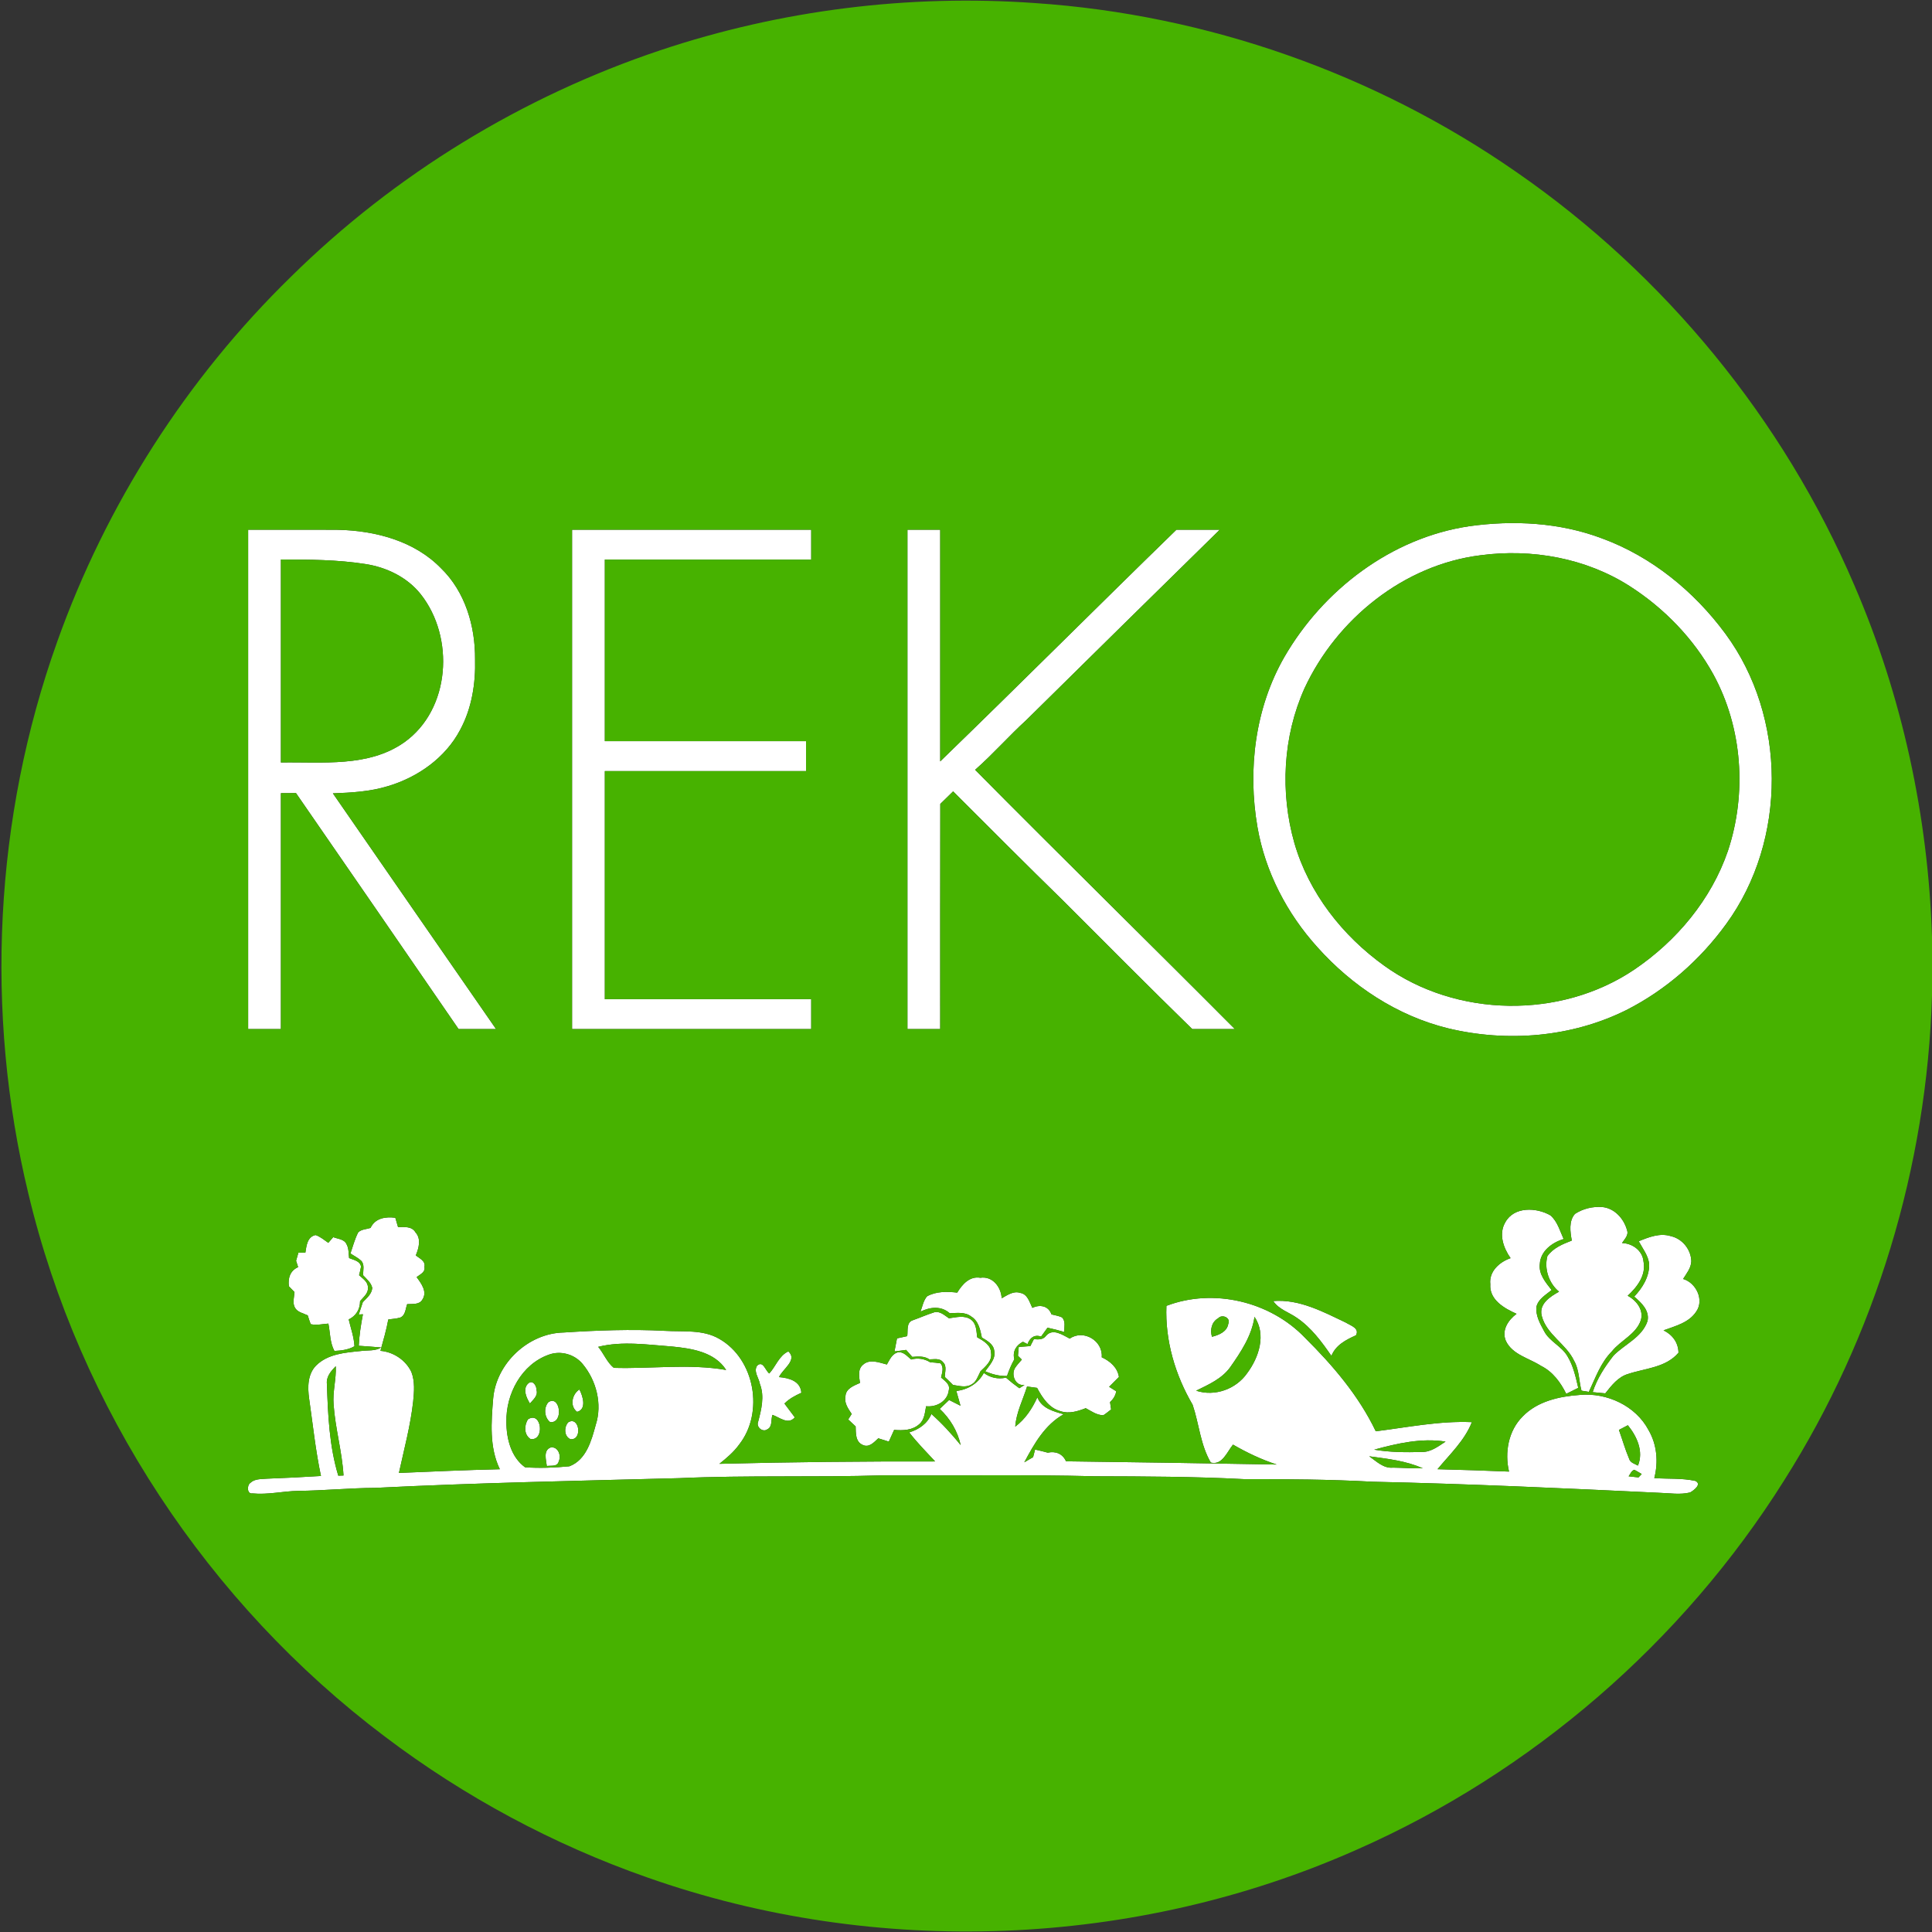 <?xml version="1.0" encoding="UTF-8" ?>
<!DOCTYPE svg PUBLIC "-//W3C//DTD SVG 1.1//EN" "http://www.w3.org/Graphics/SVG/1.1/DTD/svg11.dtd">
<svg width="674pt" height="674pt" viewBox="0 0 674 674" version="1.1" xmlns="http://www.w3.org/2000/svg">
<rect x="0" y="0" width="674" height="674" fill="#333333" stroke="none"/>
<g id="#ffffffff">
<path fill="#ffffff" opacity="1.00" d=" M 512.45 183.59 C 527.97 181.40 544.18 182.26 558.94 187.85 C 576.22 194.20 591.05 206.33 601.92 221.07 C 623.38 250.14 623.52 293.06 602.25 322.28 C 593.17 334.82 581.20 345.36 567.37 352.37 C 548.30 361.88 525.83 363.70 505.21 358.75 C 487.48 354.42 471.65 343.95 459.57 330.42 C 448.98 318.71 441.39 304.16 438.68 288.55 C 435.20 268.49 437.84 247.00 448.07 229.19 C 461.62 205.76 485.38 187.65 512.45 183.59 M 516.50 193.71 C 489.74 197.03 466.32 215.97 455.09 240.13 C 447.56 256.95 446.53 276.43 451.56 294.10 C 456.58 311.50 468.36 326.49 482.98 336.95 C 508.12 355.02 544.47 355.57 570.14 338.25 C 584.90 328.26 596.98 313.83 602.80 296.86 C 609.46 276.80 607.90 253.92 597.74 235.30 C 590.84 222.78 580.58 212.20 568.58 204.50 C 553.28 194.70 534.39 191.32 516.50 193.71 Z" />
<path fill="#ffffff" opacity="1.00" d=" M 86.57 184.80 C 97.03 184.83 107.50 184.75 117.97 184.83 C 130.88 185.12 144.57 188.69 153.82 198.21 C 162.29 206.39 165.83 218.48 165.73 230.02 C 165.96 238.46 164.58 247.12 160.53 254.62 C 155.40 264.37 145.74 271.17 135.32 274.26 C 129.11 276.17 122.58 276.53 116.13 276.77 C 135.11 304.18 154.05 331.61 173.05 359.00 C 168.69 359.00 164.33 359.00 159.98 359.00 C 141.12 331.53 122.20 304.10 103.26 276.68 C 101.51 276.69 99.75 276.70 98.00 276.71 C 98.00 304.14 98.00 331.57 98.00 359.00 C 94.19 359.00 90.38 359.00 86.57 359.00 C 86.57 300.93 86.57 242.87 86.57 184.80 M 98.00 195.19 C 98.00 218.80 98.00 242.40 98.00 266.00 C 112.43 265.74 128.52 267.77 141.03 258.97 C 157.20 247.48 158.68 222.29 146.74 207.26 C 142.03 201.35 134.81 197.88 127.43 196.76 C 117.70 195.24 107.82 195.20 98.00 195.19 Z" />
<path fill="#ffffff" opacity="1.00" d=" M 199.57 184.80 C 227.38 184.80 255.19 184.80 283.00 184.80 C 283.00 188.27 283.00 191.73 283.00 195.20 C 259.00 195.20 235.00 195.20 211.00 195.20 C 211.00 216.32 211.00 237.44 211.00 258.57 C 234.40 258.57 257.80 258.57 281.20 258.57 C 281.20 262.04 281.20 265.52 281.20 269.00 C 257.80 269.00 234.40 269.00 211.00 269.00 C 211.00 295.52 211.00 322.05 211.00 348.57 C 235.00 348.56 259.00 348.57 283.00 348.57 C 283.00 352.04 283.00 355.52 283.00 359.00 C 255.19 359.00 227.38 359.00 199.57 359.00 C 199.57 300.93 199.57 242.87 199.57 184.80 Z" />
<path fill="#ffffff" opacity="1.00" d=" M 316.57 184.80 C 320.38 184.80 324.19 184.80 328.00 184.80 C 328.00 211.74 328.00 238.68 328.00 265.62 C 355.63 238.86 382.82 211.63 410.40 184.81 C 415.44 184.79 420.48 184.80 425.52 184.80 C 403.03 206.88 380.55 228.97 358.13 251.12 C 351.96 256.75 346.45 263.05 340.18 268.56 C 370.20 298.89 400.69 328.75 430.79 359.00 C 425.83 359.00 420.88 359.00 415.93 359.00 C 400.76 344.20 385.83 329.15 370.84 314.16 C 357.96 301.57 345.24 288.82 332.51 276.08 C 331.02 277.54 329.53 279.01 328.03 280.46 C 327.96 306.64 328.02 332.82 328.00 359.00 C 324.19 359.00 320.38 359.00 316.57 359.00 C 316.56 300.93 316.57 242.87 316.57 184.80 Z" />
<path fill="#ffffff" opacity="1.00" d=" M 549.43 423.49 C 552.20 421.66 555.69 420.82 559.00 421.09 C 563.26 421.51 566.53 425.16 567.60 429.14 C 568.28 430.92 566.71 432.30 565.86 433.65 C 569.49 433.76 573.00 436.25 573.35 440.05 C 574.33 444.86 571.15 448.98 567.84 452.03 C 570.86 453.67 573.51 456.96 572.42 460.59 C 570.75 465.50 565.42 467.56 562.34 471.42 C 558.41 475.36 556.61 480.67 554.29 485.57 C 553.64 485.47 552.36 485.26 551.72 485.15 C 550.78 481.69 550.97 477.92 549.14 474.73 C 546.36 468.80 539.52 465.60 537.85 459.06 C 536.79 454.89 540.79 452.32 543.89 450.62 C 540.36 447.72 538.64 442.64 539.82 438.23 C 541.83 435.35 545.19 434.01 548.34 432.78 C 547.78 429.73 547.23 426.02 549.43 423.49 Z" />
<path fill="#ffffff" opacity="1.00" d=" M 525.17 426.36 C 528.23 420.85 536.02 421.20 540.86 423.98 C 543.34 426.07 544.17 429.41 545.50 432.25 C 541.50 433.44 537.43 436.43 537.18 440.94 C 536.73 444.55 539.25 447.41 541.30 450.05 C 539.32 451.68 536.74 453.11 536.03 455.76 C 535.61 458.87 537.26 461.73 538.67 464.37 C 540.57 468.03 544.81 469.61 546.85 473.17 C 548.88 476.52 549.70 480.40 550.59 484.17 C 549.19 484.88 547.80 485.57 546.40 486.25 C 544.42 482.24 541.67 478.50 537.57 476.48 C 533.42 473.79 527.59 472.60 525.33 467.77 C 523.77 464.06 526.17 460.48 529.07 458.34 C 524.80 456.44 519.52 453.46 519.91 448.01 C 519.40 443.54 523.12 440.25 526.98 438.92 C 524.46 435.32 522.73 430.45 525.17 426.36 Z" />
<path fill="#ffffff" opacity="1.00" d=" M 129.26 428.38 C 130.89 424.93 134.48 424.40 137.91 424.83 C 138.23 425.91 138.54 426.99 138.86 428.08 C 141.00 428.08 143.66 427.72 144.93 429.90 C 147.02 432.20 146.10 435.40 145.06 437.95 C 146.36 439.05 148.52 439.87 148.07 441.97 C 148.45 443.87 146.53 444.58 145.34 445.53 C 146.93 447.71 149.17 450.61 147.38 453.34 C 146.30 455.27 143.89 454.82 142.05 454.97 C 141.45 456.57 141.49 458.84 139.66 459.64 C 138.29 460.04 136.86 460.12 135.46 460.31 C 134.78 464.01 133.73 467.62 132.72 471.25 C 137.28 471.64 141.54 474.49 143.51 478.62 C 144.78 481.89 144.48 485.50 144.14 488.92 C 143.20 497.35 140.98 505.57 139.17 513.85 C 150.90 513.36 162.64 512.82 174.38 512.56 C 170.66 504.90 171.37 496.08 172.05 487.84 C 173.12 475.59 184.33 465.10 196.62 464.86 C 208.37 464.10 220.17 463.66 231.95 464.28 C 238.30 464.67 245.19 463.72 250.94 467.08 C 263.36 474.15 266.62 492.81 257.86 503.95 C 255.96 506.57 253.48 508.67 250.96 510.67 C 276.05 510.03 301.14 509.79 326.23 509.84 C 323.15 506.52 319.96 503.30 317.19 499.71 C 320.57 498.69 323.56 496.64 324.92 493.28 C 328.64 496.59 332.01 500.27 335.15 504.14 C 334.06 499.27 331.47 494.91 327.84 491.51 C 328.95 490.49 330.04 489.45 331.11 488.40 C 332.43 489.06 333.75 489.73 335.08 490.41 C 334.58 488.69 334.09 486.98 333.63 485.26 C 337.70 484.77 341.27 482.61 343.22 478.96 C 345.49 480.66 348.18 481.21 350.95 480.61 C 352.43 481.92 353.99 483.15 355.61 484.30 C 356.21 483.91 356.82 483.53 357.43 483.15 C 354.17 483.64 352.65 479.53 354.13 477.19 C 354.82 476.16 355.67 475.25 356.48 474.32 C 356.14 473.99 355.47 473.31 355.13 472.98 C 355.20 472.21 355.33 470.66 355.40 469.89 C 356.74 469.77 358.09 469.68 359.44 469.60 C 359.85 468.79 360.26 467.98 360.68 467.18 C 362.25 467.32 363.91 467.42 364.95 465.98 C 367.30 463.26 370.75 465.75 373.19 466.99 C 377.96 463.64 384.85 467.73 384.35 473.50 C 387.23 474.82 389.86 477.05 390.35 480.37 C 389.21 481.51 388.08 482.67 386.93 483.80 C 387.55 484.19 388.79 484.97 389.41 485.36 C 389.16 486.87 388.37 488.11 387.25 489.14 C 387.35 489.78 387.54 491.06 387.63 491.70 C 386.73 492.38 385.88 493.13 384.92 493.72 C 382.63 493.72 380.71 492.29 378.77 491.26 C 375.99 492.34 372.95 493.31 369.99 492.31 C 365.99 491.25 363.63 487.60 361.80 484.18 C 360.93 484.06 359.17 483.82 358.30 483.70 C 356.86 488.35 354.53 492.76 354.18 497.70 C 357.67 495.08 360.12 491.39 361.89 487.46 C 363.43 491.33 367.47 492.36 371.08 493.38 C 364.51 497.04 360.76 503.74 357.34 510.14 C 358.36 509.54 359.38 508.93 360.41 508.34 C 360.58 507.68 360.93 506.35 361.10 505.69 C 362.58 506.01 364.06 506.38 365.53 506.78 C 368.28 506.16 370.74 507.17 371.89 509.79 C 396.39 510.12 420.89 510.46 445.39 510.92 C 440.07 509.18 434.99 506.77 430.15 503.97 C 428.09 506.46 426.40 511.29 422.41 510.24 C 418.77 504.07 418.32 496.71 416.06 490.06 C 409.98 479.67 406.42 467.65 406.92 455.56 C 423.37 449.28 443.18 454.03 455.31 466.74 C 464.99 476.35 474.03 486.93 479.95 499.32 C 491.08 497.93 502.22 495.64 513.48 496.13 C 510.97 502.52 505.79 507.34 501.49 512.55 C 509.81 512.74 518.13 513.05 526.44 513.38 C 524.85 506.72 526.23 499.08 531.20 494.15 C 536.33 488.83 544.00 487.14 551.11 486.64 C 560.53 485.76 570.64 490.39 575.13 498.93 C 578.06 503.96 578.57 510.06 577.12 515.65 C 581.89 515.99 586.77 515.60 591.47 516.64 C 593.79 517.79 590.92 519.93 589.62 520.66 C 586.10 521.54 582.38 520.87 578.80 520.78 C 545.51 519.19 512.22 517.65 478.90 516.92 C 463.92 516.10 448.92 515.99 433.92 516.01 C 416.62 515.11 399.28 515.06 381.96 515.01 C 357.33 514.37 332.69 514.85 308.05 514.69 C 284.38 515.43 260.68 514.60 237.02 515.67 C 201.66 516.61 166.28 517.29 130.95 519.06 C 121.97 519.11 113.03 520.01 104.05 520.11 C 98.72 520.20 93.42 521.52 88.08 520.99 C 86.12 521.30 86.11 518.12 87.33 517.33 C 88.86 515.84 91.15 516.03 93.11 515.85 C 99.40 515.62 105.69 515.31 111.97 514.91 C 110.07 505.99 109.14 496.91 107.84 487.90 C 107.28 483.95 107.30 479.34 110.33 476.33 C 114.39 472.32 120.44 471.86 125.82 471.32 C 128.21 470.98 130.83 471.42 132.98 470.09 C 130.37 469.84 127.77 469.67 125.16 469.49 C 125.33 465.79 125.91 462.13 126.61 458.50 L 125.16 458.59 C 125.62 457.14 126.09 455.72 126.57 454.28 C 127.93 452.82 129.78 451.40 129.85 449.23 C 129.41 447.42 127.90 446.21 126.70 444.91 C 126.60 443.23 127.30 441.23 126.03 439.85 C 124.92 438.80 123.51 438.12 122.25 437.30 C 123.11 434.83 123.76 432.26 124.96 429.93 C 126.09 428.82 127.83 428.84 129.26 428.38 M 425.00 459.87 C 422.65 461.18 422.11 463.93 422.80 466.35 C 425.19 465.75 428.05 464.62 428.50 461.84 C 429.47 459.75 426.37 458.34 425.00 459.87 M 437.65 459.39 C 436.68 466.01 432.89 471.68 429.13 477.03 C 426.22 481.03 421.59 483.04 417.29 485.16 C 423.81 487.30 431.21 484.62 435.09 479.04 C 439.19 473.54 441.82 465.59 437.65 459.39 M 208.69 469.86 C 210.62 472.20 211.78 475.29 214.13 477.19 C 227.17 477.58 240.36 475.67 253.33 477.93 C 249.30 471.63 241.30 470.42 234.46 469.75 C 225.91 469.13 217.15 467.75 208.69 469.86 M 191.45 472.60 C 181.95 475.96 176.46 486.30 176.66 496.04 C 176.65 501.81 178.26 508.34 183.18 511.88 C 188.31 512.24 193.53 512.03 198.65 511.53 C 204.55 509.27 206.33 502.57 207.83 497.08 C 210.18 489.83 208.05 481.59 203.25 475.83 C 200.44 472.44 195.59 471.07 191.45 472.60 M 114.05 482.89 C 114.41 493.60 114.88 504.49 118.01 514.80 C 118.47 514.79 119.38 514.76 119.84 514.74 C 119.35 506.41 116.95 498.30 116.38 489.97 C 116.01 485.49 117.35 481.09 117.14 476.62 C 115.46 478.31 113.74 480.30 114.05 482.89 M 564.78 498.84 C 565.98 502.17 566.93 505.59 568.32 508.85 C 568.71 510.30 570.26 510.65 571.42 511.29 C 573.46 506.29 571.04 501.10 567.90 497.21 C 566.85 497.74 565.81 498.29 564.78 498.84 M 479.40 505.73 C 484.88 506.66 490.46 506.69 496.00 506.54 C 499.18 506.61 501.78 504.55 504.30 502.92 C 495.94 501.59 487.45 503.54 479.40 505.73 M 477.66 508.04 C 480.17 509.78 482.64 512.34 485.97 512.00 C 489.43 512.05 492.89 512.30 496.36 512.25 C 490.48 509.58 483.98 508.93 477.66 508.04 M 568.16 515.03 C 569.30 515.16 570.45 515.28 571.61 515.41 C 571.89 515.11 572.45 514.52 572.73 514.23 C 571.88 513.71 571.02 513.21 570.16 512.75 C 569.10 513.10 568.77 514.23 568.16 515.03 Z" />
<path fill="#ffffff" opacity="1.00" d=" M 106.53 437.00 C 106.92 434.61 107.17 431.48 110.08 430.86 C 111.75 431.41 113.09 432.59 114.53 433.57 C 114.96 433.07 115.82 432.08 116.25 431.59 C 117.88 432.25 120.17 432.26 120.94 434.15 C 121.72 435.60 121.58 437.31 121.79 438.90 C 123.36 439.56 125.63 439.86 125.95 441.90 C 125.76 442.89 125.54 443.87 125.27 444.86 C 126.53 446.07 128.35 447.12 128.35 449.11 C 128.61 451.15 126.77 452.50 125.61 453.91 C 125.61 456.76 124.23 459.05 121.65 460.30 C 122.39 463.40 123.49 466.45 123.66 469.65 C 121.55 470.88 119.06 471.18 116.66 471.29 C 115.07 468.39 115.21 464.92 114.56 461.75 C 112.51 461.91 110.43 462.40 108.39 461.96 C 108.01 460.94 107.67 459.91 107.36 458.89 C 105.81 458.12 103.77 457.82 102.88 456.17 C 101.96 454.49 102.63 452.54 102.74 450.76 C 102.09 450.08 101.44 449.40 100.78 448.73 C 100.42 445.86 101.21 443.28 104.01 442.05 C 103.83 441.50 103.47 440.38 103.29 439.83 C 103.49 439.12 103.91 437.71 104.11 437.00 C 104.72 437.00 105.93 437.00 106.53 437.00 Z" />
<path fill="#ffffff" opacity="1.00" d=" M 571.69 433.02 C 575.21 431.58 579.09 430.04 582.91 431.25 C 586.91 432.14 589.95 435.93 590.03 440.01 C 589.95 442.37 588.37 444.26 587.17 446.18 C 591.70 447.50 594.61 453.48 591.75 457.56 C 589.21 461.45 584.43 462.60 580.34 464.11 C 583.44 465.61 585.52 468.39 585.56 471.92 C 581.15 477.11 574.05 477.31 568.05 479.30 C 564.50 480.31 562.21 483.34 560.02 486.09 C 558.55 485.96 557.08 485.82 555.62 485.67 C 557.12 480.96 559.89 476.74 562.92 472.88 C 566.84 468.90 572.83 466.56 574.75 460.88 C 575.56 457.21 572.61 454.46 570.11 452.34 C 572.99 449.30 575.41 445.42 575.33 441.09 C 575.08 438.05 573.07 435.62 571.69 433.02 Z" />
<path fill="#ffffff" opacity="1.00" d=" M 333.94 450.94 C 335.67 448.08 338.27 445.11 342.01 445.76 C 346.28 445.11 349.25 449.01 349.45 452.91 C 351.41 451.85 353.55 450.25 355.90 451.04 C 358.49 451.44 359.16 454.27 360.14 456.27 C 362.80 454.99 365.78 455.54 366.82 458.54 C 368.03 458.85 369.30 459.04 370.46 459.57 C 371.87 460.91 371.21 462.98 371.30 464.69 C 369.36 464.11 367.42 463.60 365.44 463.19 C 364.68 464.20 363.94 465.23 363.20 466.27 C 360.79 465.48 359.30 466.72 358.46 468.91 C 358.06 468.70 357.26 468.29 356.85 468.09 C 354.48 469.30 353.16 471.49 353.86 474.20 C 352.81 476.05 352.02 478.02 351.30 480.03 C 348.65 480.11 346.10 479.45 343.70 478.38 C 345.20 476.25 347.49 474.02 346.84 471.14 C 346.52 468.83 344.30 467.69 342.53 466.61 C 341.99 463.91 341.37 460.83 338.82 459.28 C 336.67 457.61 333.84 458.05 331.32 458.14 C 328.34 455.50 324.48 455.94 321.13 457.58 C 321.79 455.76 322.13 453.75 323.40 452.24 C 326.59 450.46 330.42 450.54 333.94 450.94 Z" />
<path fill="#ffffff" opacity="1.00" d=" M 444.18 453.88 C 453.25 453.14 461.60 457.64 469.54 461.42 C 471.15 462.44 474.38 463.34 473.05 465.83 C 469.56 467.41 465.99 469.22 464.48 473.02 C 461.08 468.09 457.43 463.12 452.41 459.73 C 449.65 457.79 446.14 456.81 444.18 453.88 Z" />
<path fill="#ffffff" opacity="1.00" d=" M 318.42 460.59 C 320.95 459.70 323.41 458.59 325.98 457.79 C 327.99 457.33 329.51 458.89 331.05 459.89 C 333.57 459.58 336.43 458.72 338.71 460.34 C 340.67 461.78 340.62 464.35 340.90 466.53 C 343.02 467.74 345.69 469.16 345.74 471.98 C 346.19 474.77 343.85 476.65 342.07 478.37 C 341.18 480.02 340.65 482.13 338.83 483.03 C 336.85 484.18 334.55 483.45 332.46 483.15 C 331.53 482.20 330.58 481.28 329.62 480.38 C 329.61 478.64 330.44 476.51 328.94 475.17 C 327.78 473.72 325.81 474.25 324.23 474.23 C 322.42 473.01 320.30 473.21 318.26 473.37 C 317.54 472.55 316.82 471.73 316.11 470.93 C 314.75 471.10 313.39 471.28 312.05 471.46 C 312.33 469.94 312.62 468.42 312.93 466.91 C 314.11 466.63 315.30 466.37 316.50 466.12 C 316.79 464.24 316.10 461.37 318.42 460.59 Z" />
<path fill="#ffffff" opacity="1.00" d=" M 268.37 479.16 C 270.65 476.66 271.78 472.93 275.02 471.45 C 278.36 474.43 273.01 477.60 271.76 480.42 C 275.17 480.69 279.29 481.75 279.56 485.89 C 277.42 486.85 275.33 487.96 273.66 489.65 C 274.86 491.25 276.07 492.85 277.28 494.46 C 274.92 497.19 272.05 494.48 269.48 493.59 C 268.88 495.20 269.58 497.74 267.69 498.63 C 266.11 499.81 263.77 497.89 264.46 496.09 C 265.60 491.78 266.79 487.16 265.10 482.81 C 264.75 480.72 262.78 478.45 264.14 476.41 C 266.22 474.55 266.97 478.09 268.37 479.16 Z" />
<path fill="#ffffff" opacity="1.00" d=" M 309.39 476.02 C 310.33 474.43 311.12 472.45 313.05 471.82 C 315.09 471.34 316.47 473.14 317.86 474.28 C 320.15 473.63 322.47 473.99 324.49 475.24 C 325.69 475.30 326.89 475.43 328.09 475.62 C 329.38 477.04 328.65 478.92 328.30 480.56 C 329.59 481.75 331.55 482.88 331.00 484.98 C 330.57 488.84 326.71 490.98 323.08 490.58 C 322.66 492.75 322.52 495.29 320.71 496.83 C 318.34 499.00 314.94 499.11 311.93 498.83 C 311.33 500.20 310.71 501.56 310.08 502.93 C 308.84 502.55 307.62 502.16 306.40 501.77 C 304.93 503.11 303.23 505.14 301.00 504.09 C 298.39 503.00 298.58 499.96 298.50 497.62 C 297.61 496.81 296.75 496.00 295.90 495.19 C 296.20 494.71 296.82 493.75 297.13 493.28 C 295.88 491.42 294.43 489.42 294.95 487.04 C 295.12 484.35 297.95 483.39 300.02 482.45 C 299.71 480.32 299.16 477.63 301.10 476.08 C 303.44 473.97 306.74 475.35 309.39 476.02 Z" />
<path fill="#ffffff" opacity="1.00" d=" M 184.41 482.51 C 185.99 481.37 187.21 483.55 187.18 484.96 C 187.74 486.97 185.99 488.27 184.87 489.63 C 183.61 487.57 182.16 484.43 184.41 482.51 Z" />
<path fill="#ffffff" opacity="1.00" d=" M 201.33 492.54 C 198.67 490.59 199.54 486.36 202.14 484.73 C 203.33 487.03 204.77 491.65 201.33 492.54 Z" />
<path fill="#ffffff" opacity="1.00" d=" M 191.29 489.19 C 195.38 486.42 196.79 496.61 191.92 496.13 C 189.88 494.50 189.62 491.14 191.29 489.19 Z" />
<path fill="#ffffff" opacity="1.00" d=" M 184.21 495.13 C 189.02 492.10 190.13 502.89 185.05 502.00 C 182.76 500.53 182.83 497.20 184.21 495.13 Z" />
<path fill="#ffffff" opacity="1.00" d=" M 198.23 496.19 C 202.10 493.83 203.33 502.52 199.00 502.08 C 196.74 501.08 196.74 497.83 198.23 496.19 Z" />
<path fill="#ffffff" opacity="1.00" d=" M 190.76 511.44 C 190.54 509.32 189.43 506.03 192.06 504.98 C 194.65 504.48 195.90 507.79 194.93 509.79 C 194.46 511.81 192.26 511.18 190.76 511.44 Z" />
</g>
<g id="#47b200ff">
<path fill="#47b200" opacity="1.00" d=" M 230.40 17.52 C 272.31 3.52 317.00 -2.08 361.06 1.07 C 421.01 5.09 479.72 25.72 529.03 60.04 C 580.76 95.81 622.16 146.33 646.90 204.16 C 663.61 242.84 672.65 284.73 674.00 326.83 L 674.00 347.28 C 672.23 406.94 654.36 466.03 622.41 516.47 C 586.94 572.93 534.33 618.40 473.31 645.28 C 396.01 679.64 305.66 683.10 225.90 655.00 C 193.03 643.50 161.99 626.82 134.23 605.80 C 72.64 559.43 27.72 491.35 9.87 416.30 C -5.40 353.01 -1.98 285.29 19.93 223.95 C 36.99 176.00 65.12 132.03 101.55 96.50 C 137.74 60.81 182.22 33.65 230.40 17.52 M 512.45 183.59 C 485.38 187.65 461.62 205.76 448.07 229.19 C 437.84 247.00 435.20 268.49 438.68 288.55 C 441.39 304.16 448.98 318.71 459.57 330.42 C 471.65 343.95 487.48 354.42 505.21 358.75 C 525.83 363.70 548.30 361.88 567.37 352.37 C 581.20 345.36 593.17 334.82 602.25 322.28 C 623.52 293.06 623.38 250.14 601.92 221.07 C 591.05 206.33 576.22 194.20 558.94 187.85 C 544.18 182.26 527.97 181.40 512.45 183.59 M 86.57 184.80 C 86.57 242.87 86.57 300.93 86.57 359.00 C 90.38 359.00 94.19 359.00 98.00 359.00 C 98.00 331.57 98.00 304.14 98.00 276.71 C 99.75 276.70 101.51 276.69 103.26 276.68 C 122.20 304.10 141.12 331.53 159.98 359.00 C 164.33 359.00 168.69 359.00 173.05 359.00 C 154.05 331.61 135.11 304.18 116.13 276.77 C 122.58 276.53 129.11 276.17 135.32 274.26 C 145.74 271.17 155.40 264.37 160.53 254.62 C 164.58 247.12 165.96 238.46 165.73 230.02 C 165.83 218.48 162.29 206.39 153.82 198.21 C 144.57 188.69 130.88 185.12 117.97 184.83 C 107.50 184.75 97.03 184.83 86.57 184.80 M 199.57 184.80 C 199.57 242.87 199.57 300.93 199.57 359.00 C 227.38 359.00 255.19 359.00 283.00 359.00 C 283.00 355.52 283.00 352.04 283.00 348.57 C 259.00 348.57 235.00 348.56 211.00 348.57 C 211.00 322.05 211.00 295.52 211.00 269.00 C 234.40 269.00 257.80 269.00 281.20 269.00 C 281.20 265.52 281.20 262.04 281.20 258.57 C 257.80 258.57 234.40 258.57 211.00 258.57 C 211.00 237.44 211.00 216.32 211.00 195.20 C 235.00 195.20 259.00 195.20 283.00 195.20 C 283.00 191.73 283.00 188.27 283.00 184.80 C 255.19 184.80 227.38 184.80 199.57 184.80 M 316.57 184.80 C 316.57 242.87 316.56 300.93 316.57 359.00 C 320.38 359.00 324.19 359.00 328.00 359.00 C 328.02 332.82 327.96 306.64 328.03 280.46 C 329.53 279.01 331.02 277.54 332.51 276.08 C 345.24 288.82 357.96 301.57 370.84 314.16 C 385.83 329.15 400.76 344.20 415.93 359.00 C 420.88 359.00 425.83 359.00 430.79 359.00 C 400.69 328.75 370.20 298.89 340.18 268.56 C 346.45 263.05 351.96 256.75 358.13 251.12 C 380.55 228.97 403.03 206.88 425.52 184.80 C 420.48 184.80 415.44 184.79 410.40 184.81 C 382.82 211.63 355.63 238.86 328.00 265.62 C 328.00 238.68 328.00 211.74 328.00 184.80 C 324.19 184.80 320.38 184.80 316.57 184.80 M 549.43 423.49 C 547.23 426.02 547.78 429.73 548.34 432.78 C 545.19 434.01 541.83 435.35 539.82 438.23 C 538.64 442.64 540.36 447.72 543.89 450.62 C 540.79 452.32 536.79 454.89 537.85 459.06 C 539.52 465.60 546.36 468.80 549.14 474.73 C 550.97 477.92 550.78 481.69 551.72 485.15 C 552.36 485.26 553.64 485.47 554.29 485.57 C 556.61 480.67 558.41 475.36 562.34 471.42 C 565.42 467.56 570.75 465.50 572.42 460.59 C 573.51 456.96 570.86 453.67 567.84 452.03 C 571.15 448.98 574.33 444.86 573.35 440.05 C 573.00 436.25 569.49 433.76 565.86 433.65 C 566.71 432.30 568.28 430.92 567.60 429.14 C 566.53 425.16 563.26 421.51 559.00 421.09 C 555.69 420.82 552.20 421.66 549.43 423.49 M 525.17 426.36 C 522.73 430.45 524.46 435.32 526.98 438.92 C 523.12 440.25 519.40 443.54 519.91 448.01 C 519.52 453.46 524.80 456.44 529.07 458.34 C 526.17 460.48 523.77 464.06 525.33 467.77 C 527.59 472.60 533.42 473.79 537.57 476.48 C 541.67 478.50 544.42 482.24 546.40 486.25 C 547.80 485.57 549.19 484.88 550.59 484.17 C 549.70 480.40 548.88 476.52 546.85 473.17 C 544.81 469.61 540.57 468.03 538.67 464.37 C 537.26 461.73 535.61 458.87 536.03 455.76 C 536.74 453.11 539.32 451.68 541.30 450.05 C 539.25 447.41 536.73 444.55 537.18 440.94 C 537.43 436.43 541.50 433.44 545.50 432.25 C 544.17 429.41 543.34 426.07 540.86 423.98 C 536.02 421.20 528.23 420.85 525.17 426.36 M 129.26 428.38 C 127.83 428.84 126.09 428.82 124.96 429.93 C 123.76 432.26 123.11 434.83 122.25 437.30 C 123.51 438.12 124.92 438.80 126.03 439.85 C 127.30 441.23 126.60 443.23 126.70 444.91 C 127.90 446.21 129.41 447.42 129.85 449.23 C 129.78 451.40 127.93 452.82 126.57 454.28 C 126.09 455.72 125.62 457.14 125.16 458.59 L 126.61 458.50 C 125.91 462.13 125.33 465.79 125.16 469.49 C 127.77 469.67 130.37 469.84 132.98 470.09 C 130.83 471.42 128.21 470.98 125.82 471.32 C 120.44 471.86 114.39 472.32 110.33 476.33 C 107.30 479.34 107.28 483.95 107.84 487.90 C 109.14 496.91 110.07 505.99 111.97 514.91 C 105.69 515.31 99.40 515.62 93.11 515.85 C 91.15 516.03 88.86 515.84 87.33 517.33 C 86.11 518.12 86.12 521.30 88.08 520.99 C 93.42 521.52 98.72 520.20 104.05 520.11 C 113.03 520.01 121.97 519.11 130.95 519.06 C 166.28 517.29 201.66 516.61 237.02 515.67 C 260.68 514.60 284.38 515.43 308.05 514.69 C 332.69 514.85 357.33 514.37 381.96 515.01 C 399.28 515.06 416.62 515.11 433.92 516.01 C 448.92 515.99 463.92 516.10 478.90 516.92 C 512.22 517.65 545.51 519.19 578.80 520.78 C 582.38 520.87 586.10 521.54 589.62 520.66 C 590.92 519.93 593.79 517.79 591.47 516.64 C 586.77 515.60 581.89 515.99 577.12 515.65 C 578.57 510.06 578.06 503.96 575.13 498.93 C 570.64 490.39 560.53 485.76 551.11 486.64 C 544.00 487.14 536.33 488.83 531.20 494.15 C 526.23 499.08 524.85 506.72 526.44 513.38 C 518.13 513.05 509.81 512.74 501.49 512.55 C 505.79 507.34 510.97 502.52 513.48 496.13 C 502.22 495.64 491.08 497.93 479.95 499.32 C 474.03 486.93 464.99 476.35 455.31 466.74 C 443.18 454.03 423.37 449.28 406.92 455.56 C 406.42 467.65 409.98 479.67 416.06 490.06 C 418.32 496.71 418.77 504.07 422.41 510.24 C 426.40 511.29 428.09 506.46 430.15 503.97 C 434.99 506.77 440.07 509.18 445.39 510.92 C 420.89 510.46 396.39 510.12 371.89 509.79 C 370.74 507.17 368.28 506.16 365.53 506.78 C 364.06 506.38 362.58 506.01 361.10 505.69 C 360.93 506.35 360.58 507.68 360.41 508.34 C 359.38 508.93 358.36 509.54 357.34 510.14 C 360.76 503.74 364.51 497.04 371.08 493.38 C 367.47 492.36 363.43 491.33 361.89 487.46 C 360.12 491.39 357.67 495.08 354.18 497.70 C 354.53 492.76 356.86 488.35 358.30 483.70 C 359.17 483.82 360.93 484.06 361.80 484.18 C 363.63 487.60 365.99 491.25 369.99 492.31 C 372.95 493.31 375.99 492.34 378.77 491.26 C 380.71 492.29 382.63 493.72 384.92 493.72 C 385.88 493.13 386.73 492.38 387.63 491.70 C 387.54 491.06 387.35 489.78 387.25 489.14 C 388.37 488.11 389.16 486.87 389.41 485.36 C 388.79 484.97 387.55 484.19 386.93 483.80 C 388.08 482.67 389.21 481.51 390.35 480.37 C 389.86 477.05 387.23 474.82 384.35 473.50 C 384.85 467.73 377.96 463.64 373.19 466.99 C 370.75 465.75 367.30 463.26 364.95 465.98 C 363.91 467.42 362.25 467.32 360.68 467.18 C 360.26 467.98 359.85 468.79 359.44 469.60 C 358.09 469.68 356.74 469.77 355.40 469.89 C 355.33 470.66 355.20 472.21 355.13 472.98 C 355.47 473.31 356.14 473.99 356.48 474.32 C 355.67 475.25 354.82 476.16 354.13 477.19 C 352.65 479.53 354.17 483.64 357.43 483.15 C 356.82 483.53 356.21 483.91 355.61 484.30 C 353.99 483.15 352.43 481.92 350.95 480.61 C 348.18 481.21 345.49 480.66 343.22 478.96 C 341.27 482.61 337.70 484.77 333.63 485.26 C 334.09 486.98 334.58 488.69 335.08 490.41 C 333.75 489.73 332.43 489.06 331.11 488.40 C 330.04 489.45 328.95 490.49 327.84 491.51 C 331.47 494.91 334.06 499.27 335.15 504.14 C 332.01 500.27 328.64 496.59 324.92 493.28 C 323.56 496.64 320.57 498.69 317.19 499.71 C 319.96 503.30 323.15 506.52 326.23 509.84 C 301.14 509.79 276.05 510.03 250.96 510.67 C 253.48 508.67 255.96 506.57 257.86 503.95 C 266.62 492.81 263.36 474.15 250.94 467.08 C 245.19 463.72 238.30 464.67 231.95 464.28 C 220.17 463.66 208.37 464.10 196.62 464.86 C 184.33 465.10 173.12 475.59 172.05 487.84 C 171.37 496.08 170.66 504.90 174.38 512.56 C 162.64 512.82 150.90 513.36 139.17 513.85 C 140.98 505.57 143.20 497.35 144.14 488.92 C 144.48 485.50 144.78 481.89 143.51 478.62 C 141.54 474.49 137.28 471.64 132.72 471.25 C 133.73 467.62 134.78 464.01 135.46 460.31 C 136.86 460.12 138.29 460.04 139.66 459.64 C 141.49 458.84 141.45 456.57 142.05 454.97 C 143.89 454.82 146.30 455.27 147.38 453.34 C 149.17 450.61 146.93 447.71 145.34 445.53 C 146.53 444.58 148.45 443.87 148.07 441.97 C 148.52 439.87 146.36 439.05 145.06 437.95 C 146.10 435.40 147.02 432.20 144.93 429.90 C 143.66 427.72 141.00 428.08 138.86 428.08 C 138.54 426.99 138.23 425.91 137.91 424.83 C 134.48 424.40 130.89 424.93 129.26 428.38 M 106.53 437.00 C 105.93 437.00 104.72 437.00 104.11 437.00 C 103.91 437.71 103.49 439.12 103.29 439.83 C 103.47 440.38 103.83 441.50 104.01 442.05 C 101.21 443.28 100.42 445.86 100.78 448.73 C 101.44 449.40 102.09 450.08 102.74 450.76 C 102.63 452.54 101.96 454.49 102.88 456.17 C 103.77 457.82 105.81 458.12 107.36 458.89 C 107.67 459.91 108.01 460.94 108.39 461.96 C 110.43 462.40 112.51 461.91 114.56 461.75 C 115.21 464.92 115.07 468.39 116.66 471.29 C 119.06 471.18 121.55 470.88 123.66 469.65 C 123.49 466.45 122.39 463.40 121.65 460.30 C 124.23 459.05 125.61 456.76 125.61 453.91 C 126.77 452.50 128.61 451.15 128.35 449.11 C 128.35 447.12 126.53 446.07 125.27 444.86 C 125.54 443.87 125.76 442.89 125.95 441.90 C 125.63 439.86 123.36 439.56 121.79 438.90 C 121.58 437.31 121.72 435.60 120.94 434.15 C 120.17 432.26 117.88 432.25 116.25 431.59 C 115.82 432.08 114.96 433.07 114.53 433.57 C 113.09 432.59 111.75 431.41 110.08 430.86 C 107.17 431.48 106.92 434.61 106.53 437.00 M 571.69 433.02 C 573.07 435.62 575.08 438.05 575.33 441.09 C 575.41 445.42 572.99 449.30 570.11 452.34 C 572.61 454.46 575.56 457.21 574.75 460.88 C 572.83 466.56 566.84 468.90 562.92 472.88 C 559.89 476.74 557.12 480.96 555.62 485.67 C 557.08 485.82 558.55 485.96 560.02 486.09 C 562.21 483.34 564.50 480.31 568.05 479.30 C 574.05 477.31 581.15 477.11 585.56 471.92 C 585.52 468.39 583.44 465.61 580.34 464.11 C 584.43 462.60 589.21 461.45 591.75 457.56 C 594.61 453.48 591.70 447.50 587.17 446.18 C 588.37 444.26 589.95 442.37 590.03 440.01 C 589.95 435.93 586.91 432.14 582.91 431.25 C 579.09 430.04 575.21 431.58 571.69 433.02 M 333.94 450.94 C 330.42 450.54 326.59 450.46 323.40 452.24 C 322.13 453.75 321.79 455.76 321.13 457.58 C 324.48 455.94 328.34 455.50 331.32 458.14 C 333.84 458.05 336.67 457.61 338.82 459.28 C 341.37 460.83 341.99 463.91 342.53 466.61 C 344.30 467.69 346.52 468.83 346.84 471.14 C 347.49 474.02 345.20 476.25 343.70 478.38 C 346.10 479.45 348.65 480.11 351.30 480.03 C 352.02 478.02 352.81 476.05 353.86 474.20 C 353.16 471.49 354.48 469.30 356.85 468.09 C 357.26 468.29 358.06 468.70 358.46 468.91 C 359.30 466.72 360.79 465.48 363.20 466.27 C 363.94 465.23 364.68 464.20 365.44 463.19 C 367.42 463.60 369.36 464.11 371.30 464.69 C 371.21 462.98 371.87 460.91 370.46 459.57 C 369.30 459.04 368.03 458.85 366.82 458.54 C 365.78 455.54 362.80 454.99 360.14 456.27 C 359.16 454.27 358.49 451.44 355.90 451.04 C 353.55 450.25 351.41 451.85 349.45 452.91 C 349.25 449.01 346.28 445.11 342.01 445.76 C 338.27 445.11 335.67 448.08 333.94 450.94 M 444.18 453.88 C 446.14 456.81 449.65 457.79 452.41 459.73 C 457.43 463.12 461.08 468.09 464.48 473.02 C 465.99 469.22 469.56 467.41 473.05 465.83 C 474.38 463.34 471.15 462.44 469.54 461.42 C 461.60 457.64 453.25 453.14 444.18 453.88 M 318.42 460.59 C 316.10 461.37 316.79 464.24 316.50 466.12 C 315.30 466.37 314.11 466.63 312.93 466.91 C 312.62 468.42 312.33 469.94 312.05 471.46 C 313.39 471.28 314.75 471.10 316.11 470.93 C 316.82 471.73 317.54 472.55 318.26 473.37 C 320.30 473.21 322.42 473.01 324.23 474.23 C 325.81 474.25 327.78 473.72 328.94 475.17 C 330.44 476.51 329.61 478.64 329.62 480.38 C 330.58 481.28 331.53 482.20 332.46 483.15 C 334.55 483.45 336.85 484.18 338.83 483.03 C 340.65 482.13 341.18 480.02 342.07 478.37 C 343.85 476.65 346.19 474.77 345.74 471.98 C 345.69 469.16 343.02 467.74 340.90 466.53 C 340.62 464.35 340.67 461.78 338.71 460.34 C 336.43 458.72 333.57 459.58 331.05 459.89 C 329.51 458.89 327.99 457.33 325.98 457.79 C 323.41 458.59 320.95 459.70 318.42 460.59 M 268.37 479.16 C 266.97 478.09 266.22 474.55 264.14 476.41 C 262.78 478.45 264.75 480.72 265.10 482.81 C 266.79 487.16 265.60 491.78 264.46 496.09 C 263.77 497.89 266.11 499.81 267.69 498.63 C 269.58 497.74 268.88 495.20 269.48 493.59 C 272.05 494.48 274.92 497.19 277.28 494.46 C 276.07 492.85 274.86 491.25 273.66 489.65 C 275.33 487.96 277.42 486.85 279.56 485.89 C 279.29 481.75 275.17 480.69 271.76 480.42 C 273.01 477.60 278.36 474.43 275.02 471.45 C 271.78 472.93 270.65 476.66 268.37 479.16 M 309.39 476.02 C 306.74 475.35 303.44 473.97 301.10 476.08 C 299.16 477.63 299.71 480.32 300.02 482.45 C 297.95 483.39 295.12 484.35 294.95 487.04 C 294.43 489.42 295.88 491.42 297.13 493.28 C 296.82 493.75 296.20 494.71 295.90 495.19 C 296.75 496.00 297.61 496.81 298.50 497.62 C 298.58 499.96 298.39 503.00 301.00 504.09 C 303.23 505.14 304.93 503.11 306.40 501.77 C 307.62 502.16 308.84 502.55 310.08 502.93 C 310.71 501.56 311.33 500.20 311.93 498.83 C 314.94 499.11 318.34 499.00 320.71 496.83 C 322.52 495.29 322.66 492.75 323.08 490.58 C 326.71 490.98 330.57 488.84 331.00 484.98 C 331.55 482.88 329.59 481.75 328.30 480.56 C 328.65 478.92 329.38 477.04 328.09 475.62 C 326.89 475.43 325.69 475.30 324.49 475.24 C 322.47 473.99 320.15 473.63 317.86 474.28 C 316.47 473.14 315.09 471.34 313.05 471.82 C 311.12 472.45 310.33 474.43 309.39 476.02 Z" />
<path fill="#47b200" opacity="1.00" d=" M 516.50 193.71 C 534.39 191.32 553.28 194.70 568.58 204.50 C 580.58 212.20 590.84 222.78 597.74 235.30 C 607.90 253.92 609.46 276.80 602.80 296.86 C 596.98 313.83 584.90 328.26 570.14 338.25 C 544.47 355.57 508.12 355.02 482.98 336.95 C 468.36 326.49 456.58 311.50 451.56 294.10 C 446.53 276.43 447.56 256.95 455.09 240.13 C 466.32 215.97 489.74 197.03 516.50 193.71 Z" />
<path fill="#47b200" opacity="1.00" d=" M 98.00 195.19 C 107.82 195.20 117.70 195.24 127.43 196.76 C 134.81 197.88 142.03 201.35 146.74 207.26 C 158.68 222.29 157.20 247.48 141.03 258.97 C 128.52 267.77 112.43 265.74 98.00 266.00 C 98.00 242.40 98.00 218.80 98.00 195.19 Z" />
<path fill="#47b200" opacity="1.00" d=" M 425.00 459.87 C 426.37 458.34 429.47 459.75 428.50 461.84 C 428.05 464.62 425.19 465.75 422.80 466.35 C 422.11 463.93 422.65 461.18 425.00 459.87 Z" />
<path fill="#47b200" opacity="1.00" d=" M 437.65 459.39 C 441.82 465.59 439.19 473.54 435.09 479.04 C 431.21 484.62 423.81 487.30 417.29 485.16 C 421.59 483.04 426.22 481.03 429.13 477.03 C 432.89 471.68 436.68 466.01 437.65 459.39 Z" />
<path fill="#47b200" opacity="1.00" d=" M 208.69 469.86 C 217.15 467.75 225.91 469.13 234.46 469.75 C 241.30 470.42 249.30 471.63 253.33 477.93 C 240.36 475.67 227.17 477.58 214.13 477.19 C 211.78 475.29 210.62 472.20 208.69 469.86 Z" />
<path fill="#47b200" opacity="1.00" d=" M 191.45 472.60 C 195.59 471.07 200.44 472.44 203.25 475.83 C 208.05 481.59 210.18 489.83 207.83 497.08 C 206.33 502.57 204.55 509.27 198.65 511.53 C 193.53 512.03 188.31 512.24 183.18 511.88 C 178.26 508.34 176.65 501.81 176.66 496.04 C 176.46 486.30 181.95 475.96 191.45 472.60 M 184.41 482.51 C 182.16 484.43 183.61 487.57 184.87 489.63 C 185.99 488.27 187.74 486.97 187.18 484.96 C 187.21 483.55 185.99 481.37 184.41 482.51 M 201.33 492.54 C 204.77 491.65 203.33 487.03 202.14 484.73 C 199.54 486.36 198.67 490.59 201.33 492.54 M 191.29 489.19 C 189.62 491.14 189.88 494.50 191.92 496.13 C 196.79 496.61 195.38 486.42 191.29 489.19 M 184.21 495.13 C 182.83 497.20 182.76 500.53 185.05 502.00 C 190.13 502.89 189.02 492.10 184.21 495.13 M 198.23 496.19 C 196.74 497.83 196.74 501.08 199.00 502.08 C 203.33 502.52 202.10 493.83 198.23 496.19 M 190.76 511.44 C 192.26 511.18 194.46 511.81 194.93 509.79 C 195.90 507.79 194.65 504.48 192.06 504.98 C 189.43 506.03 190.54 509.32 190.76 511.44 Z" />
<path fill="#47b200" opacity="1.00" d=" M 114.05 482.89 C 113.74 480.30 115.46 478.31 117.14 476.62 C 117.35 481.09 116.01 485.49 116.38 489.97 C 116.95 498.30 119.35 506.41 119.84 514.74 C 119.38 514.76 118.47 514.79 118.01 514.80 C 114.88 504.49 114.41 493.60 114.05 482.89 Z" />
<path fill="#47b200" opacity="1.00" d=" M 564.78 498.84 C 565.81 498.29 566.85 497.74 567.90 497.21 C 571.04 501.10 573.46 506.29 571.42 511.29 C 570.26 510.65 568.71 510.30 568.32 508.85 C 566.93 505.59 565.98 502.17 564.78 498.84 Z" />
<path fill="#47b200" opacity="1.00" d=" M 479.40 505.73 C 487.45 503.54 495.94 501.59 504.30 502.92 C 501.78 504.55 499.18 506.61 496.00 506.54 C 490.46 506.69 484.88 506.66 479.40 505.73 Z" />
<path fill="#47b200" opacity="1.00" d=" M 477.66 508.04 C 483.98 508.93 490.48 509.58 496.36 512.25 C 492.89 512.30 489.43 512.05 485.97 512.00 C 482.64 512.34 480.17 509.78 477.66 508.04 Z" />
<path fill="#47b200" opacity="1.00" d=" M 568.16 515.03 C 568.77 514.23 569.10 513.10 570.16 512.75 C 571.02 513.21 571.88 513.71 572.73 514.23 C 572.45 514.52 571.89 515.11 571.61 515.41 C 570.45 515.28 569.30 515.16 568.16 515.03 Z" />
</g>
</svg>
